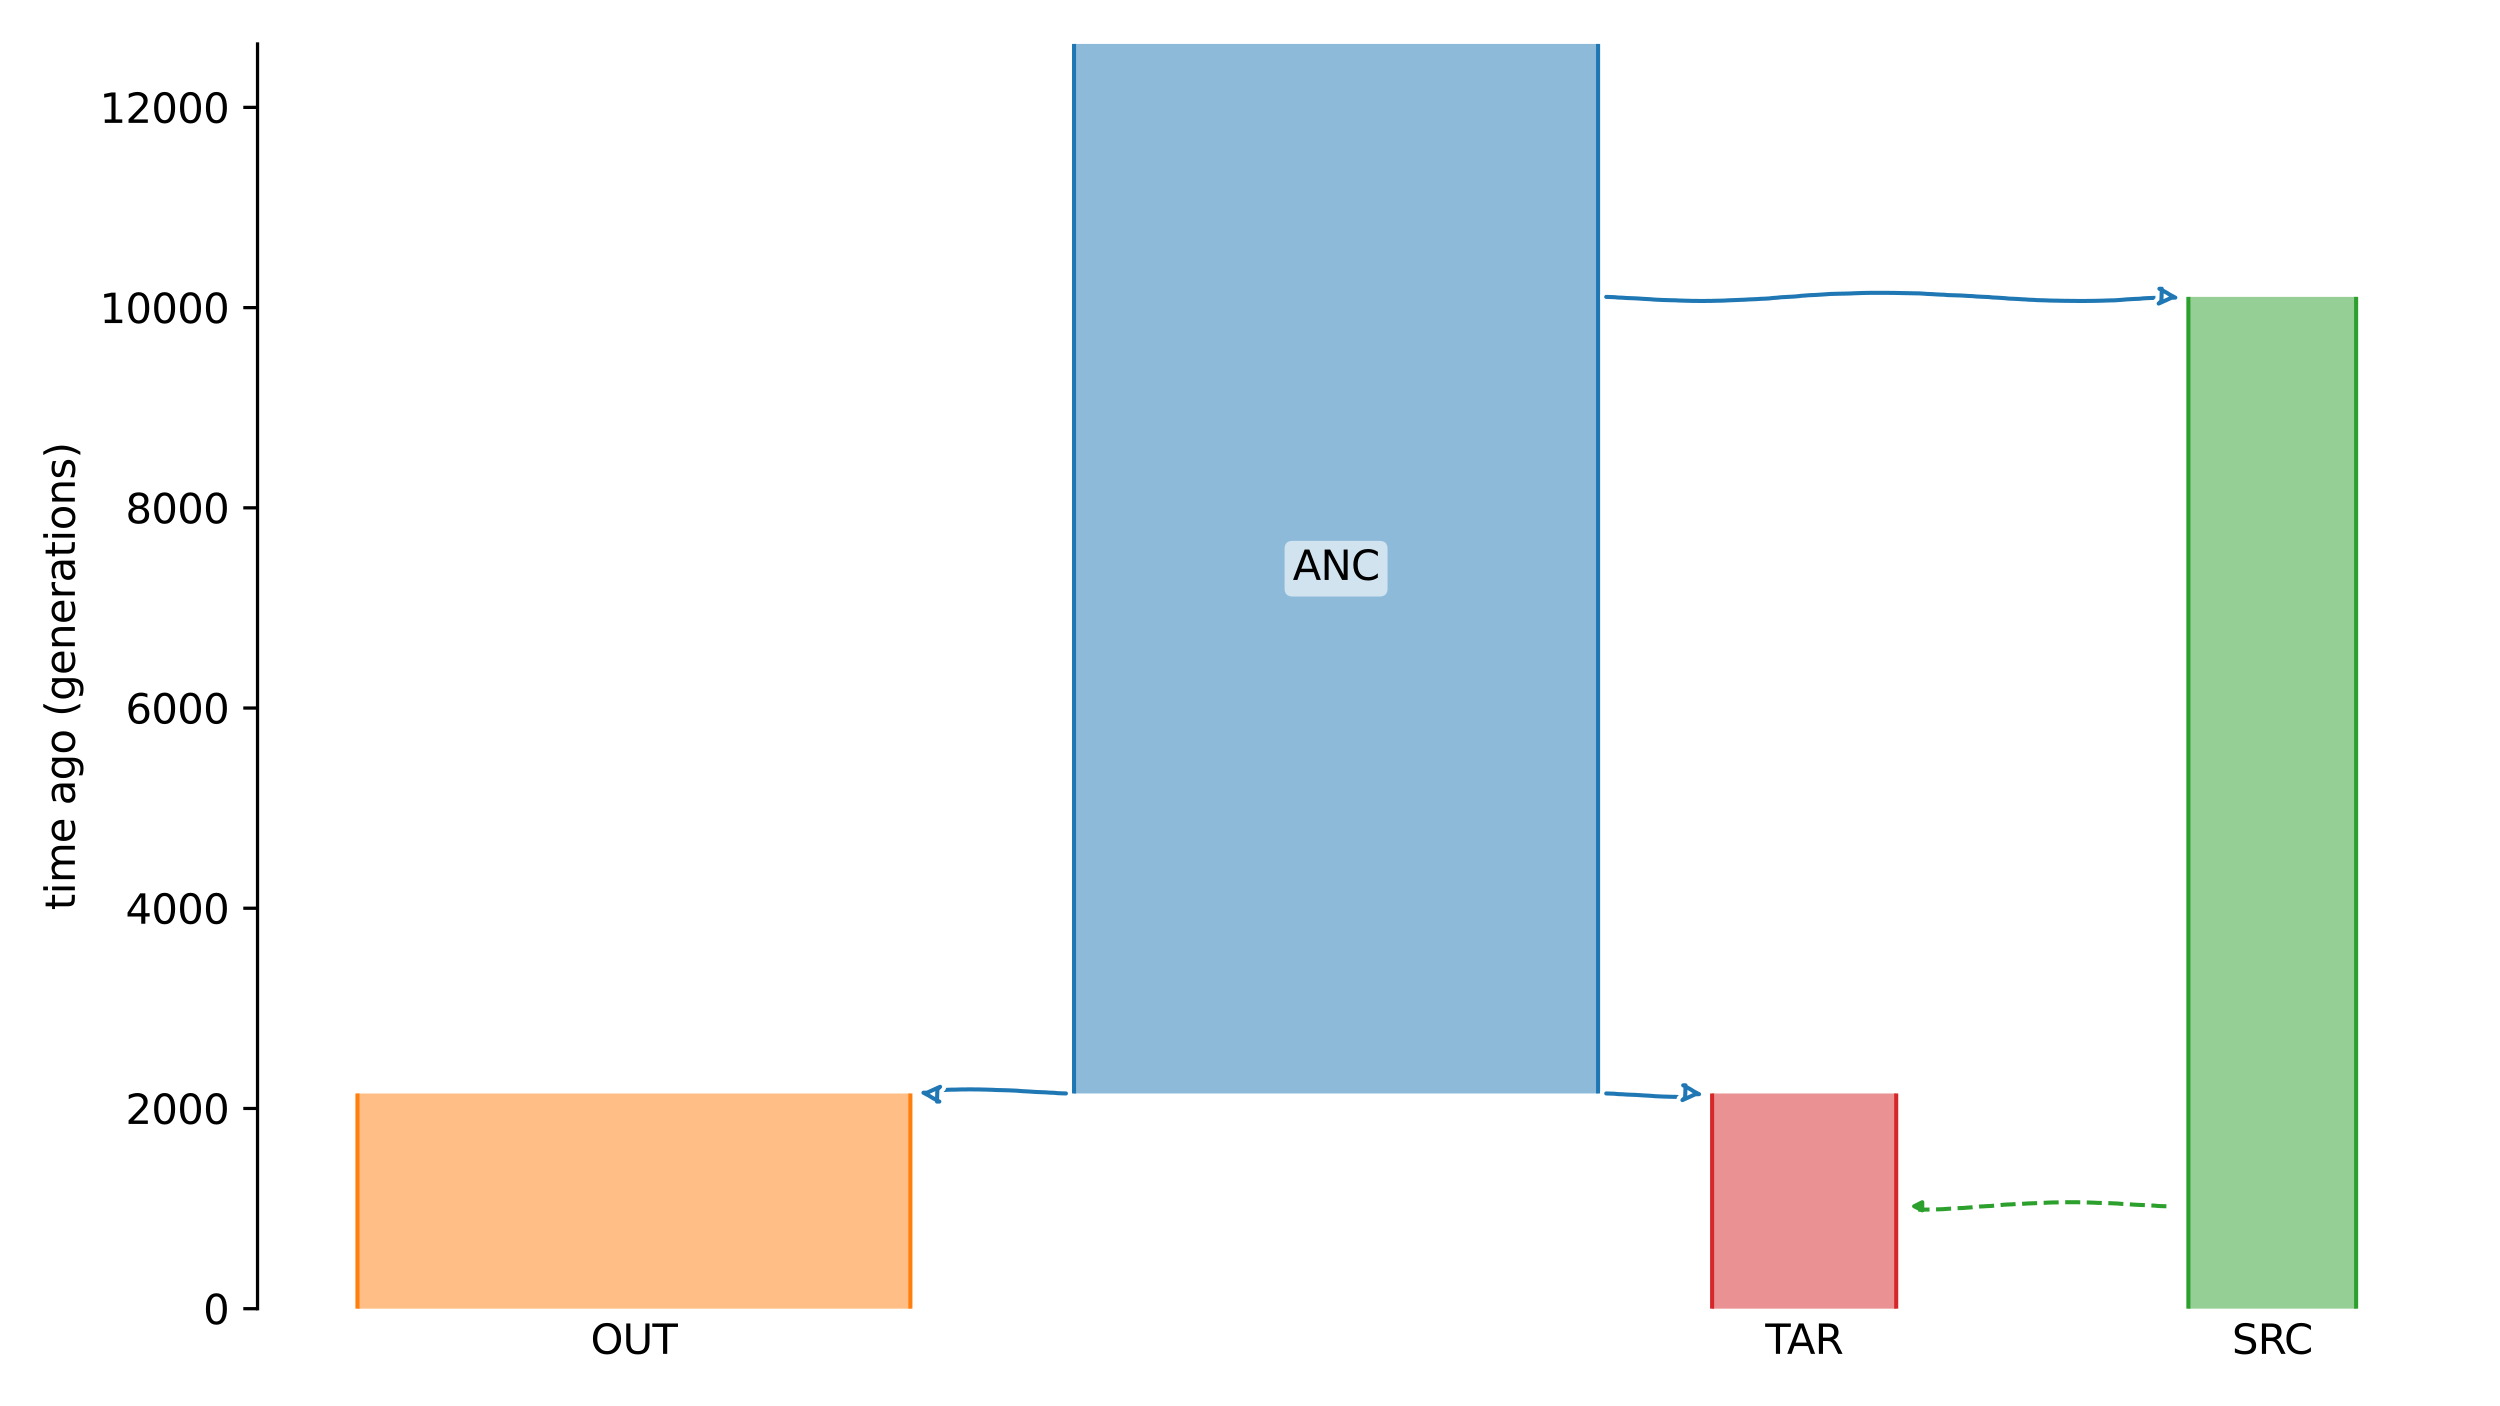 <?xml version="1.0" encoding="utf-8" standalone="no"?>
<!DOCTYPE svg PUBLIC "-//W3C//DTD SVG 1.1//EN"
  "http://www.w3.org/Graphics/SVG/1.1/DTD/svg11.dtd">
<svg xmlns:xlink="http://www.w3.org/1999/xlink" width="614.4pt" height="345.6pt" viewBox="0 0 614.4 345.6" xmlns="http://www.w3.org/2000/svg" version="1.1">
 <defs>
  <style type="text/css">*{stroke-linejoin: round; stroke-linecap: butt}</style>
 </defs>
 <g id="figure_1">
  <g id="patch_1">
   <path d="M 0 345.6 
L 614.4 345.6 
L 614.4 0 
L 0 0 
z
" style="fill: #ffffff"/>
  </g>
  <g id="axes_1">
   <g id="patch_2">
    <path d="M 63.291 321.622 
L 603.6 321.622 
L 603.6 10.8 
L 63.291 10.8 
z
" style="fill: #ffffff"/>
   </g>
   <path d="M 532.414 296.454 
L 531.414 296.422 
L 530.414 296.385 
L 529.414 296.287 
L 528.414 296.255 
L 527.414 296.181 
L 526.414 296.143 
L 525.414 296.107 
L 524.414 296.05 
L 523.414 295.979 
L 522.414 295.927 
L 521.414 295.868 
L 520.414 295.78 
L 519.414 295.734 
L 518.414 295.691 
L 517.414 295.661 
L 516.414 295.635 
L 515.414 295.614 
L 514.414 295.559 
L 513.414 295.531 
L 512.414 295.502 
L 511.414 295.476 
L 510.414 295.465 
L 509.414 295.455 
L 508.414 295.455 
L 507.414 295.465 
L 506.414 295.476 
L 505.414 295.507 
L 504.414 295.518 
L 503.414 295.549 
L 502.414 295.608 
L 501.414 295.646 
L 500.414 295.685 
L 499.414 295.727 
L 498.414 295.76 
L 497.414 295.827 
L 496.414 295.866 
L 495.414 295.909 
L 494.414 295.98 
L 493.414 296.016 
L 492.414 296.074 
L 491.414 296.185 
L 490.414 296.256 
L 489.414 296.369 
L 488.414 296.415 
L 487.414 296.476 
L 486.414 296.525 
L 485.414 296.605 
L 484.414 296.724 
L 483.414 296.794 
L 482.414 296.877 
L 481.414 296.911 
L 480.414 296.962 
L 479.414 297.03 
L 478.414 297.096 
L 477.414 297.173 
L 476.414 297.201 
L 475.414 297.227 
L 474.414 297.25 
L 473.414 297.269 
L 471.416 297.296 
" clip-path="url(#p36f7ac98ad)" style="fill: none; stroke-dasharray: 3.7,1.6; stroke-dashoffset: 0; stroke: #2ca02c"/>
   <g id="patch_3">
    <path d="M 263.956 10.8 
L 263.956 268.726 
M 392.748 10.8 
L 392.748 268.726 
" clip-path="url(#p36f7ac98ad)" style="fill: none; stroke: #ffffff; stroke-width: 3; stroke-linejoin: miter"/>
    <path d="M 263.956 10.8 
L 263.956 268.726 
M 392.748 10.8 
L 392.748 268.726 
" clip-path="url(#p36f7ac98ad)" style="fill: none; stroke: #1f77b4; stroke-linejoin: miter"/>
    <g id="PolyCollection_1">
     <path d="M 392.748 10.8 
L 263.956 10.8 
L 263.956 268.726 
L 392.748 268.726 
L 392.748 268.726 
L 392.748 10.8 
z
" clip-path="url(#p36f7ac98ad)" style="fill: #1f77b4; fill-opacity: 0.5"/>
    </g>
    <g id="patch_4">
     <path d="M 87.85 268.726 
L 87.85 321.622 
M 223.737 268.726 
L 223.737 321.622 
" clip-path="url(#p36f7ac98ad)" style="fill: none; stroke: #ffffff; stroke-width: 3; stroke-linejoin: miter"/>
     <path d="M 87.85 268.726 
L 87.85 321.622 
M 223.737 268.726 
L 223.737 321.622 
" clip-path="url(#p36f7ac98ad)" style="fill: none; stroke: #ff7f0e; stroke-linejoin: miter"/>
     <g id="PolyCollection_2">
      <path d="M 223.737 268.726 
L 87.85 268.726 
L 87.85 321.622 
L 223.737 321.622 
L 223.737 321.622 
L 223.737 268.726 
z
" clip-path="url(#p36f7ac98ad)" style="fill: #ff7f0e; fill-opacity: 0.5"/>
     </g>
     <g id="patch_5">
      <path d="M 537.817 72.964 
L 537.817 321.622 
M 579.04 72.964 
L 579.04 321.622 
" clip-path="url(#p36f7ac98ad)" style="fill: none; stroke: #ffffff; stroke-width: 3; stroke-linejoin: miter"/>
      <path d="M 537.817 72.964 
L 537.817 321.622 
M 579.04 72.964 
L 579.04 321.622 
" clip-path="url(#p36f7ac98ad)" style="fill: none; stroke: #2ca02c; stroke-linejoin: miter"/>
      <g id="PolyCollection_3">
       <path d="M 579.04 72.964 
L 537.817 72.964 
L 537.817 321.622 
L 579.04 321.622 
L 579.04 321.622 
L 579.04 72.964 
z
" clip-path="url(#p36f7ac98ad)" style="fill: #2ca02c; fill-opacity: 0.5"/>
      </g>
      <g id="patch_6">
       <path d="M 420.768 268.726 
L 420.768 321.622 
M 466.013 268.726 
L 466.013 321.622 
" clip-path="url(#p36f7ac98ad)" style="fill: none; stroke: #ffffff; stroke-width: 3; stroke-linejoin: miter"/>
       <path d="M 420.768 268.726 
L 420.768 321.622 
M 466.013 268.726 
L 466.013 321.622 
" clip-path="url(#p36f7ac98ad)" style="fill: none; stroke: #d62728; stroke-linejoin: miter"/>
       <g id="PolyCollection_4">
        <path d="M 466.013 268.726 
L 420.768 268.726 
L 420.768 321.622 
L 466.013 321.622 
L 466.013 321.622 
L 466.013 268.726 
z
" clip-path="url(#p36f7ac98ad)" style="fill: #d62728; fill-opacity: 0.5"/>
       </g>
       <g id="matplotlib.axis_1">
        <g id="xtick_1">
         <g id="line2d_1"/>
         <g id="text_1">
          <!-- OUT -->
          <g transform="translate(145.145 332.72) scale(0.1 -0.1)">
           <defs>
            <path id="DejaVuSans-4f" d="M 2522 4238 
Q 1834 4238 1429 3725 
Q 1025 3213 1025 2328 
Q 1025 1447 1429 934 
Q 1834 422 2522 422 
Q 3209 422 3611 934 
Q 4013 1447 4013 2328 
Q 4013 3213 3611 3725 
Q 3209 4238 2522 4238 
z
M 2522 4750 
Q 3503 4750 4090 4092 
Q 4678 3434 4678 2328 
Q 4678 1225 4090 567 
Q 3503 -91 2522 -91 
Q 1538 -91 948 565 
Q 359 1222 359 2328 
Q 359 3434 948 4092 
Q 1538 4750 2522 4750 
z
" transform="scale(0.016)"/>
            <path id="DejaVuSans-55" d="M 556 4666 
L 1191 4666 
L 1191 1831 
Q 1191 1081 1462 751 
Q 1734 422 2344 422 
Q 2950 422 3222 751 
Q 3494 1081 3494 1831 
L 3494 4666 
L 4128 4666 
L 4128 1753 
Q 4128 841 3676 375 
Q 3225 -91 2344 -91 
Q 1459 -91 1007 375 
Q 556 841 556 1753 
L 556 4666 
z
" transform="scale(0.016)"/>
            <path id="DejaVuSans-54" d="M -19 4666 
L 3928 4666 
L 3928 4134 
L 2272 4134 
L 2272 0 
L 1638 0 
L 1638 4134 
L -19 4134 
L -19 4666 
z
" transform="scale(0.016)"/>
           </defs>
           <use xlink:href="#DejaVuSans-4f"/>
           <use xlink:href="#DejaVuSans-55" x="78.711"/>
           <use xlink:href="#DejaVuSans-54" x="151.904"/>
          </g>
         </g>
        </g>
        <g id="xtick_2">
         <g id="line2d_2"/>
         <g id="text_2">
          <!-- SRC -->
          <g transform="translate(548.539 332.72) scale(0.1 -0.1)">
           <defs>
            <path id="DejaVuSans-53" d="M 3425 4513 
L 3425 3897 
Q 3066 4069 2747 4153 
Q 2428 4238 2131 4238 
Q 1616 4238 1336 4038 
Q 1056 3838 1056 3469 
Q 1056 3159 1242 3001 
Q 1428 2844 1947 2747 
L 2328 2669 
Q 3034 2534 3370 2195 
Q 3706 1856 3706 1288 
Q 3706 609 3251 259 
Q 2797 -91 1919 -91 
Q 1588 -91 1214 -16 
Q 841 59 441 206 
L 441 856 
Q 825 641 1194 531 
Q 1563 422 1919 422 
Q 2459 422 2753 634 
Q 3047 847 3047 1241 
Q 3047 1584 2836 1778 
Q 2625 1972 2144 2069 
L 1759 2144 
Q 1053 2284 737 2584 
Q 422 2884 422 3419 
Q 422 4038 858 4394 
Q 1294 4750 2059 4750 
Q 2388 4750 2728 4690 
Q 3069 4631 3425 4513 
z
" transform="scale(0.016)"/>
            <path id="DejaVuSans-52" d="M 2841 2188 
Q 3044 2119 3236 1894 
Q 3428 1669 3622 1275 
L 4263 0 
L 3584 0 
L 2988 1197 
Q 2756 1666 2539 1819 
Q 2322 1972 1947 1972 
L 1259 1972 
L 1259 0 
L 628 0 
L 628 4666 
L 2053 4666 
Q 2853 4666 3247 4331 
Q 3641 3997 3641 3322 
Q 3641 2881 3436 2590 
Q 3231 2300 2841 2188 
z
M 1259 4147 
L 1259 2491 
L 2053 2491 
Q 2509 2491 2742 2702 
Q 2975 2913 2975 3322 
Q 2975 3731 2742 3939 
Q 2509 4147 2053 4147 
L 1259 4147 
z
" transform="scale(0.016)"/>
            <path id="DejaVuSans-43" d="M 4122 4306 
L 4122 3641 
Q 3803 3938 3442 4084 
Q 3081 4231 2675 4231 
Q 1875 4231 1450 3742 
Q 1025 3253 1025 2328 
Q 1025 1406 1450 917 
Q 1875 428 2675 428 
Q 3081 428 3442 575 
Q 3803 722 4122 1019 
L 4122 359 
Q 3791 134 3420 21 
Q 3050 -91 2638 -91 
Q 1578 -91 968 557 
Q 359 1206 359 2328 
Q 359 3453 968 4101 
Q 1578 4750 2638 4750 
Q 3056 4750 3426 4639 
Q 3797 4528 4122 4306 
z
" transform="scale(0.016)"/>
           </defs>
           <use xlink:href="#DejaVuSans-53"/>
           <use xlink:href="#DejaVuSans-52" x="63.477"/>
           <use xlink:href="#DejaVuSans-43" x="127.959"/>
          </g>
         </g>
        </g>
        <g id="xtick_3">
         <g id="line2d_3"/>
         <g id="text_3">
          <!-- TAR -->
          <g transform="translate(433.829 332.72) scale(0.1 -0.1)">
           <defs>
            <path id="DejaVuSans-41" d="M 2188 4044 
L 1331 1722 
L 3047 1722 
L 2188 4044 
z
M 1831 4666 
L 2547 4666 
L 4325 0 
L 3669 0 
L 3244 1197 
L 1141 1197 
L 716 0 
L 50 0 
L 1831 4666 
z
" transform="scale(0.016)"/>
           </defs>
           <use xlink:href="#DejaVuSans-54"/>
           <use xlink:href="#DejaVuSans-41" x="53.334"/>
           <use xlink:href="#DejaVuSans-52" x="121.742"/>
          </g>
         </g>
        </g>
       </g>
       <g id="matplotlib.axis_2">
        <g id="ytick_1">
         <g id="line2d_4">
          <defs>
           <path id="m0712c0f17f" d="M 0 0 
L -3.5 0 
" style="stroke: #000000; stroke-width: 0.8"/>
          </defs>
          <g>
           <use xlink:href="#m0712c0f17f" x="63.291" y="321.622" style="stroke: #000000; stroke-width: 0.8"/>
          </g>
         </g>
         <g id="text_4">
          <!-- 0 -->
          <g transform="translate(49.928 325.421) scale(0.1 -0.1)">
           <defs>
            <path id="DejaVuSans-30" d="M 2034 4250 
Q 1547 4250 1301 3770 
Q 1056 3291 1056 2328 
Q 1056 1369 1301 889 
Q 1547 409 2034 409 
Q 2525 409 2770 889 
Q 3016 1369 3016 2328 
Q 3016 3291 2770 3770 
Q 2525 4250 2034 4250 
z
M 2034 4750 
Q 2819 4750 3233 4129 
Q 3647 3509 3647 2328 
Q 3647 1150 3233 529 
Q 2819 -91 2034 -91 
Q 1250 -91 836 529 
Q 422 1150 422 2328 
Q 422 3509 836 4129 
Q 1250 4750 2034 4750 
z
" transform="scale(0.016)"/>
           </defs>
           <use xlink:href="#DejaVuSans-30"/>
          </g>
         </g>
        </g>
        <g id="ytick_2">
         <g id="line2d_5">
          <g>
           <use xlink:href="#m0712c0f17f" x="63.291" y="272.417" style="stroke: #000000; stroke-width: 0.8"/>
          </g>
         </g>
         <g id="text_5">
          <!-- 2000 -->
          <g transform="translate(30.841 276.216) scale(0.1 -0.1)">
           <defs>
            <path id="DejaVuSans-32" d="M 1228 531 
L 3431 531 
L 3431 0 
L 469 0 
L 469 531 
Q 828 903 1448 1529 
Q 2069 2156 2228 2338 
Q 2531 2678 2651 2914 
Q 2772 3150 2772 3378 
Q 2772 3750 2511 3984 
Q 2250 4219 1831 4219 
Q 1534 4219 1204 4116 
Q 875 4013 500 3803 
L 500 4441 
Q 881 4594 1212 4672 
Q 1544 4750 1819 4750 
Q 2544 4750 2975 4387 
Q 3406 4025 3406 3419 
Q 3406 3131 3298 2873 
Q 3191 2616 2906 2266 
Q 2828 2175 2409 1742 
Q 1991 1309 1228 531 
z
" transform="scale(0.016)"/>
           </defs>
           <use xlink:href="#DejaVuSans-32"/>
           <use xlink:href="#DejaVuSans-30" x="63.623"/>
           <use xlink:href="#DejaVuSans-30" x="127.246"/>
           <use xlink:href="#DejaVuSans-30" x="190.869"/>
          </g>
         </g>
        </g>
        <g id="ytick_3">
         <g id="line2d_6">
          <g>
           <use xlink:href="#m0712c0f17f" x="63.291" y="223.212" style="stroke: #000000; stroke-width: 0.8"/>
          </g>
         </g>
         <g id="text_6">
          <!-- 4000 -->
          <g transform="translate(30.841 227.011) scale(0.1 -0.1)">
           <defs>
            <path id="DejaVuSans-34" d="M 2419 4116 
L 825 1625 
L 2419 1625 
L 2419 4116 
z
M 2253 4666 
L 3047 4666 
L 3047 1625 
L 3713 1625 
L 3713 1100 
L 3047 1100 
L 3047 0 
L 2419 0 
L 2419 1100 
L 313 1100 
L 313 1709 
L 2253 4666 
z
" transform="scale(0.016)"/>
           </defs>
           <use xlink:href="#DejaVuSans-34"/>
           <use xlink:href="#DejaVuSans-30" x="63.623"/>
           <use xlink:href="#DejaVuSans-30" x="127.246"/>
           <use xlink:href="#DejaVuSans-30" x="190.869"/>
          </g>
         </g>
        </g>
        <g id="ytick_4">
         <g id="line2d_7">
          <g>
           <use xlink:href="#m0712c0f17f" x="63.291" y="174.007" style="stroke: #000000; stroke-width: 0.8"/>
          </g>
         </g>
         <g id="text_7">
          <!-- 6000 -->
          <g transform="translate(30.841 177.806) scale(0.1 -0.1)">
           <defs>
            <path id="DejaVuSans-36" d="M 2113 2584 
Q 1688 2584 1439 2293 
Q 1191 2003 1191 1497 
Q 1191 994 1439 701 
Q 1688 409 2113 409 
Q 2538 409 2786 701 
Q 3034 994 3034 1497 
Q 3034 2003 2786 2293 
Q 2538 2584 2113 2584 
z
M 3366 4563 
L 3366 3988 
Q 3128 4100 2886 4159 
Q 2644 4219 2406 4219 
Q 1781 4219 1451 3797 
Q 1122 3375 1075 2522 
Q 1259 2794 1537 2939 
Q 1816 3084 2150 3084 
Q 2853 3084 3261 2657 
Q 3669 2231 3669 1497 
Q 3669 778 3244 343 
Q 2819 -91 2113 -91 
Q 1303 -91 875 529 
Q 447 1150 447 2328 
Q 447 3434 972 4092 
Q 1497 4750 2381 4750 
Q 2619 4750 2861 4703 
Q 3103 4656 3366 4563 
z
" transform="scale(0.016)"/>
           </defs>
           <use xlink:href="#DejaVuSans-36"/>
           <use xlink:href="#DejaVuSans-30" x="63.623"/>
           <use xlink:href="#DejaVuSans-30" x="127.246"/>
           <use xlink:href="#DejaVuSans-30" x="190.869"/>
          </g>
         </g>
        </g>
        <g id="ytick_5">
         <g id="line2d_8">
          <g>
           <use xlink:href="#m0712c0f17f" x="63.291" y="124.802" style="stroke: #000000; stroke-width: 0.8"/>
          </g>
         </g>
         <g id="text_8">
          <!-- 8000 -->
          <g transform="translate(30.841 128.601) scale(0.1 -0.1)">
           <defs>
            <path id="DejaVuSans-38" d="M 2034 2216 
Q 1584 2216 1326 1975 
Q 1069 1734 1069 1313 
Q 1069 891 1326 650 
Q 1584 409 2034 409 
Q 2484 409 2743 651 
Q 3003 894 3003 1313 
Q 3003 1734 2745 1975 
Q 2488 2216 2034 2216 
z
M 1403 2484 
Q 997 2584 770 2862 
Q 544 3141 544 3541 
Q 544 4100 942 4425 
Q 1341 4750 2034 4750 
Q 2731 4750 3128 4425 
Q 3525 4100 3525 3541 
Q 3525 3141 3298 2862 
Q 3072 2584 2669 2484 
Q 3125 2378 3379 2068 
Q 3634 1759 3634 1313 
Q 3634 634 3220 271 
Q 2806 -91 2034 -91 
Q 1263 -91 848 271 
Q 434 634 434 1313 
Q 434 1759 690 2068 
Q 947 2378 1403 2484 
z
M 1172 3481 
Q 1172 3119 1398 2916 
Q 1625 2713 2034 2713 
Q 2441 2713 2670 2916 
Q 2900 3119 2900 3481 
Q 2900 3844 2670 4047 
Q 2441 4250 2034 4250 
Q 1625 4250 1398 4047 
Q 1172 3844 1172 3481 
z
" transform="scale(0.016)"/>
           </defs>
           <use xlink:href="#DejaVuSans-38"/>
           <use xlink:href="#DejaVuSans-30" x="63.623"/>
           <use xlink:href="#DejaVuSans-30" x="127.246"/>
           <use xlink:href="#DejaVuSans-30" x="190.869"/>
          </g>
         </g>
        </g>
        <g id="ytick_6">
         <g id="line2d_9">
          <g>
           <use xlink:href="#m0712c0f17f" x="63.291" y="75.597" style="stroke: #000000; stroke-width: 0.8"/>
          </g>
         </g>
         <g id="text_9">
          <!-- 10000 -->
          <g transform="translate(24.478 79.396) scale(0.1 -0.1)">
           <defs>
            <path id="DejaVuSans-31" d="M 794 531 
L 1825 531 
L 1825 4091 
L 703 3866 
L 703 4441 
L 1819 4666 
L 2450 4666 
L 2450 531 
L 3481 531 
L 3481 0 
L 794 0 
L 794 531 
z
" transform="scale(0.016)"/>
           </defs>
           <use xlink:href="#DejaVuSans-31"/>
           <use xlink:href="#DejaVuSans-30" x="63.623"/>
           <use xlink:href="#DejaVuSans-30" x="127.246"/>
           <use xlink:href="#DejaVuSans-30" x="190.869"/>
           <use xlink:href="#DejaVuSans-30" x="254.492"/>
          </g>
         </g>
        </g>
        <g id="ytick_7">
         <g id="line2d_10">
          <g>
           <use xlink:href="#m0712c0f17f" x="63.291" y="26.392" style="stroke: #000000; stroke-width: 0.8"/>
          </g>
         </g>
         <g id="text_10">
          <!-- 12000 -->
          <g transform="translate(24.478 30.191) scale(0.1 -0.1)">
           <use xlink:href="#DejaVuSans-31"/>
           <use xlink:href="#DejaVuSans-32" x="63.623"/>
           <use xlink:href="#DejaVuSans-30" x="127.246"/>
           <use xlink:href="#DejaVuSans-30" x="190.869"/>
           <use xlink:href="#DejaVuSans-30" x="254.492"/>
          </g>
         </g>
        </g>
        <g id="text_11">
         <!-- time ago (generations) -->
         <g transform="translate(18.398 223.682) rotate(-90) scale(0.1 -0.1)">
          <defs>
           <path id="DejaVuSans-74" d="M 1172 4494 
L 1172 3500 
L 2356 3500 
L 2356 3053 
L 1172 3053 
L 1172 1153 
Q 1172 725 1289 603 
Q 1406 481 1766 481 
L 2356 481 
L 2356 0 
L 1766 0 
Q 1100 0 847 248 
Q 594 497 594 1153 
L 594 3053 
L 172 3053 
L 172 3500 
L 594 3500 
L 594 4494 
L 1172 4494 
z
" transform="scale(0.016)"/>
           <path id="DejaVuSans-69" d="M 603 3500 
L 1178 3500 
L 1178 0 
L 603 0 
L 603 3500 
z
M 603 4863 
L 1178 4863 
L 1178 4134 
L 603 4134 
L 603 4863 
z
" transform="scale(0.016)"/>
           <path id="DejaVuSans-6d" d="M 3328 2828 
Q 3544 3216 3844 3400 
Q 4144 3584 4550 3584 
Q 5097 3584 5394 3201 
Q 5691 2819 5691 2113 
L 5691 0 
L 5113 0 
L 5113 2094 
Q 5113 2597 4934 2840 
Q 4756 3084 4391 3084 
Q 3944 3084 3684 2787 
Q 3425 2491 3425 1978 
L 3425 0 
L 2847 0 
L 2847 2094 
Q 2847 2600 2669 2842 
Q 2491 3084 2119 3084 
Q 1678 3084 1418 2786 
Q 1159 2488 1159 1978 
L 1159 0 
L 581 0 
L 581 3500 
L 1159 3500 
L 1159 2956 
Q 1356 3278 1631 3431 
Q 1906 3584 2284 3584 
Q 2666 3584 2933 3390 
Q 3200 3197 3328 2828 
z
" transform="scale(0.016)"/>
           <path id="DejaVuSans-65" d="M 3597 1894 
L 3597 1613 
L 953 1613 
Q 991 1019 1311 708 
Q 1631 397 2203 397 
Q 2534 397 2845 478 
Q 3156 559 3463 722 
L 3463 178 
Q 3153 47 2828 -22 
Q 2503 -91 2169 -91 
Q 1331 -91 842 396 
Q 353 884 353 1716 
Q 353 2575 817 3079 
Q 1281 3584 2069 3584 
Q 2775 3584 3186 3129 
Q 3597 2675 3597 1894 
z
M 3022 2063 
Q 3016 2534 2758 2815 
Q 2500 3097 2075 3097 
Q 1594 3097 1305 2825 
Q 1016 2553 972 2059 
L 3022 2063 
z
" transform="scale(0.016)"/>
           <path id="DejaVuSans-20" transform="scale(0.016)"/>
           <path id="DejaVuSans-61" d="M 2194 1759 
Q 1497 1759 1228 1600 
Q 959 1441 959 1056 
Q 959 750 1161 570 
Q 1363 391 1709 391 
Q 2188 391 2477 730 
Q 2766 1069 2766 1631 
L 2766 1759 
L 2194 1759 
z
M 3341 1997 
L 3341 0 
L 2766 0 
L 2766 531 
Q 2569 213 2275 61 
Q 1981 -91 1556 -91 
Q 1019 -91 701 211 
Q 384 513 384 1019 
Q 384 1609 779 1909 
Q 1175 2209 1959 2209 
L 2766 2209 
L 2766 2266 
Q 2766 2663 2505 2880 
Q 2244 3097 1772 3097 
Q 1472 3097 1187 3025 
Q 903 2953 641 2809 
L 641 3341 
Q 956 3463 1253 3523 
Q 1550 3584 1831 3584 
Q 2591 3584 2966 3190 
Q 3341 2797 3341 1997 
z
" transform="scale(0.016)"/>
           <path id="DejaVuSans-67" d="M 2906 1791 
Q 2906 2416 2648 2759 
Q 2391 3103 1925 3103 
Q 1463 3103 1205 2759 
Q 947 2416 947 1791 
Q 947 1169 1205 825 
Q 1463 481 1925 481 
Q 2391 481 2648 825 
Q 2906 1169 2906 1791 
z
M 3481 434 
Q 3481 -459 3084 -895 
Q 2688 -1331 1869 -1331 
Q 1566 -1331 1297 -1286 
Q 1028 -1241 775 -1147 
L 775 -588 
Q 1028 -725 1275 -790 
Q 1522 -856 1778 -856 
Q 2344 -856 2625 -561 
Q 2906 -266 2906 331 
L 2906 616 
Q 2728 306 2450 153 
Q 2172 0 1784 0 
Q 1141 0 747 490 
Q 353 981 353 1791 
Q 353 2603 747 3093 
Q 1141 3584 1784 3584 
Q 2172 3584 2450 3431 
Q 2728 3278 2906 2969 
L 2906 3500 
L 3481 3500 
L 3481 434 
z
" transform="scale(0.016)"/>
           <path id="DejaVuSans-6f" d="M 1959 3097 
Q 1497 3097 1228 2736 
Q 959 2375 959 1747 
Q 959 1119 1226 758 
Q 1494 397 1959 397 
Q 2419 397 2687 759 
Q 2956 1122 2956 1747 
Q 2956 2369 2687 2733 
Q 2419 3097 1959 3097 
z
M 1959 3584 
Q 2709 3584 3137 3096 
Q 3566 2609 3566 1747 
Q 3566 888 3137 398 
Q 2709 -91 1959 -91 
Q 1206 -91 779 398 
Q 353 888 353 1747 
Q 353 2609 779 3096 
Q 1206 3584 1959 3584 
z
" transform="scale(0.016)"/>
           <path id="DejaVuSans-28" d="M 1984 4856 
Q 1566 4138 1362 3434 
Q 1159 2731 1159 2009 
Q 1159 1288 1364 580 
Q 1569 -128 1984 -844 
L 1484 -844 
Q 1016 -109 783 600 
Q 550 1309 550 2009 
Q 550 2706 781 3412 
Q 1013 4119 1484 4856 
L 1984 4856 
z
" transform="scale(0.016)"/>
           <path id="DejaVuSans-6e" d="M 3513 2113 
L 3513 0 
L 2938 0 
L 2938 2094 
Q 2938 2591 2744 2837 
Q 2550 3084 2163 3084 
Q 1697 3084 1428 2787 
Q 1159 2491 1159 1978 
L 1159 0 
L 581 0 
L 581 3500 
L 1159 3500 
L 1159 2956 
Q 1366 3272 1645 3428 
Q 1925 3584 2291 3584 
Q 2894 3584 3203 3211 
Q 3513 2838 3513 2113 
z
" transform="scale(0.016)"/>
           <path id="DejaVuSans-72" d="M 2631 2963 
Q 2534 3019 2420 3045 
Q 2306 3072 2169 3072 
Q 1681 3072 1420 2755 
Q 1159 2438 1159 1844 
L 1159 0 
L 581 0 
L 581 3500 
L 1159 3500 
L 1159 2956 
Q 1341 3275 1631 3429 
Q 1922 3584 2338 3584 
Q 2397 3584 2469 3576 
Q 2541 3569 2628 3553 
L 2631 2963 
z
" transform="scale(0.016)"/>
           <path id="DejaVuSans-73" d="M 2834 3397 
L 2834 2853 
Q 2591 2978 2328 3040 
Q 2066 3103 1784 3103 
Q 1356 3103 1142 2972 
Q 928 2841 928 2578 
Q 928 2378 1081 2264 
Q 1234 2150 1697 2047 
L 1894 2003 
Q 2506 1872 2764 1633 
Q 3022 1394 3022 966 
Q 3022 478 2636 193 
Q 2250 -91 1575 -91 
Q 1294 -91 989 -36 
Q 684 19 347 128 
L 347 722 
Q 666 556 975 473 
Q 1284 391 1588 391 
Q 1994 391 2212 530 
Q 2431 669 2431 922 
Q 2431 1156 2273 1281 
Q 2116 1406 1581 1522 
L 1381 1569 
Q 847 1681 609 1914 
Q 372 2147 372 2553 
Q 372 3047 722 3315 
Q 1072 3584 1716 3584 
Q 2034 3584 2315 3537 
Q 2597 3491 2834 3397 
z
" transform="scale(0.016)"/>
           <path id="DejaVuSans-29" d="M 513 4856 
L 1013 4856 
Q 1481 4119 1714 3412 
Q 1947 2706 1947 2009 
Q 1947 1309 1714 600 
Q 1481 -109 1013 -844 
L 513 -844 
Q 928 -128 1133 580 
Q 1338 1288 1338 2009 
Q 1338 2731 1133 3434 
Q 928 4138 513 4856 
z
" transform="scale(0.016)"/>
          </defs>
          <use xlink:href="#DejaVuSans-74"/>
          <use xlink:href="#DejaVuSans-69" x="39.209"/>
          <use xlink:href="#DejaVuSans-6d" x="66.992"/>
          <use xlink:href="#DejaVuSans-65" x="164.404"/>
          <use xlink:href="#DejaVuSans-20" x="225.928"/>
          <use xlink:href="#DejaVuSans-61" x="257.715"/>
          <use xlink:href="#DejaVuSans-67" x="318.994"/>
          <use xlink:href="#DejaVuSans-6f" x="382.471"/>
          <use xlink:href="#DejaVuSans-20" x="443.652"/>
          <use xlink:href="#DejaVuSans-28" x="475.439"/>
          <use xlink:href="#DejaVuSans-67" x="514.453"/>
          <use xlink:href="#DejaVuSans-65" x="577.93"/>
          <use xlink:href="#DejaVuSans-6e" x="639.453"/>
          <use xlink:href="#DejaVuSans-65" x="702.832"/>
          <use xlink:href="#DejaVuSans-72" x="764.355"/>
          <use xlink:href="#DejaVuSans-61" x="805.469"/>
          <use xlink:href="#DejaVuSans-74" x="866.748"/>
          <use xlink:href="#DejaVuSans-69" x="905.957"/>
          <use xlink:href="#DejaVuSans-6f" x="933.74"/>
          <use xlink:href="#DejaVuSans-6e" x="994.922"/>
          <use xlink:href="#DejaVuSans-73" x="1058.301"/>
          <use xlink:href="#DejaVuSans-29" x="1110.4"/>
         </g>
        </g>
       </g>
       <g id="patch_7">
        <path d="M 261.958 268.726 
L 260.958 268.695 
L 259.958 268.658 
L 258.958 268.56 
L 257.958 268.528 
L 256.958 268.454 
L 255.958 268.416 
L 254.958 268.38 
L 253.958 268.323 
L 252.958 268.252 
L 251.958 268.2 
L 250.958 268.141 
L 249.958 268.053 
L 248.958 268.007 
L 247.958 267.964 
L 246.958 267.934 
L 245.958 267.908 
L 244.958 267.887 
L 243.958 267.832 
L 242.958 267.804 
L 241.958 267.775 
L 240.958 267.749 
L 239.958 267.738 
L 238.958 267.728 
L 237.958 267.728 
L 236.958 267.738 
L 235.958 267.749 
L 234.958 267.78 
L 233.958 267.791 
L 232.958 267.822 
L 231.958 267.881 
L 230.958 267.919 
L 229.958 267.958 
L 228.958 268 
L 227.958 268.033 
L 226.857 268.1 
" clip-path="url(#p36f7ac98ad)" style="fill: none; stroke: #ffffff; stroke-width: 3; stroke-linecap: round"/>
        <path d="M 261.958 268.726 
L 260.958 268.695 
L 259.958 268.658 
L 258.958 268.56 
L 257.958 268.528 
L 256.958 268.454 
L 255.958 268.416 
L 254.958 268.38 
L 253.958 268.323 
L 252.958 268.252 
L 251.958 268.2 
L 250.958 268.141 
L 249.958 268.053 
L 248.958 268.007 
L 247.958 267.964 
L 246.958 267.934 
L 245.958 267.908 
L 244.958 267.887 
L 243.958 267.832 
L 242.958 267.804 
L 241.958 267.775 
L 240.958 267.749 
L 239.958 267.738 
L 238.958 267.728 
L 237.958 267.728 
L 236.958 267.738 
L 235.958 267.749 
L 234.958 267.78 
L 233.958 267.791 
L 232.958 267.822 
L 231.958 267.881 
L 230.958 267.919 
L 229.958 267.958 
L 228.958 268 
L 227.958 268.033 
L 226.857 268.1 
" clip-path="url(#p36f7ac98ad)" style="fill: none; stroke: #1f77b4; stroke-linecap: round"/>
        <path d="M 230.857 270.726 
L 229.977 270.251 
L 229.099 269.771 
L 228.248 269.236 
L 226.946 268.549 
L 227.873 268.523 
L 228.785 268.11 
L 229.695 267.695 
L 231.038 267.088 
L 230.383 267.726 
L 230.331 268.726 
L 230.272 270.726 
z
" clip-path="url(#p36f7ac98ad)" style="fill: #ffffff; stroke: #ffffff; stroke-width: 3; stroke-linecap: round"/>
        <path d="M 230.857 270.726 
L 229.977 270.251 
L 229.099 269.771 
L 228.248 269.236 
L 226.946 268.549 
L 227.873 268.523 
L 228.785 268.11 
L 229.695 267.695 
L 231.038 267.088 
L 230.383 267.726 
L 230.331 268.726 
L 230.272 270.726 
z
" clip-path="url(#p36f7ac98ad)" style="fill: #ffffff; stroke: #1f77b4; stroke-linecap: round"/>
        <g id="patch_8">
         <path d="M 394.744 72.964 
L 395.744 72.996 
L 396.744 73.033 
L 397.744 73.13 
L 398.744 73.163 
L 399.744 73.237 
L 400.744 73.275 
L 401.744 73.311 
L 402.744 73.368 
L 403.744 73.439 
L 404.744 73.491 
L 405.744 73.55 
L 406.744 73.638 
L 407.744 73.684 
L 408.744 73.727 
L 409.744 73.757 
L 410.744 73.783 
L 411.744 73.804 
L 412.744 73.859 
L 413.744 73.887 
L 414.744 73.916 
L 415.744 73.942 
L 416.744 73.953 
L 417.744 73.963 
L 418.744 73.963 
L 419.744 73.953 
L 420.744 73.942 
L 421.744 73.911 
L 422.744 73.899 
L 423.744 73.869 
L 424.744 73.81 
L 425.744 73.772 
L 426.744 73.733 
L 427.744 73.691 
L 428.744 73.658 
L 429.744 73.591 
L 430.744 73.551 
L 431.744 73.509 
L 432.744 73.438 
L 433.744 73.402 
L 434.744 73.343 
L 435.744 73.232 
L 436.744 73.162 
L 437.744 73.049 
L 438.744 73.003 
L 439.744 72.942 
L 440.744 72.893 
L 441.744 72.813 
L 442.744 72.694 
L 443.744 72.624 
L 444.744 72.541 
L 445.744 72.507 
L 446.744 72.456 
L 447.744 72.388 
L 448.744 72.322 
L 449.744 72.245 
L 450.744 72.217 
L 451.744 72.191 
L 452.744 72.168 
L 453.744 72.149 
L 454.744 72.122 
L 455.744 72.072 
L 456.744 72.037 
L 457.744 72.002 
L 458.744 71.986 
L 459.744 71.97 
L 460.744 71.967 
L 461.744 71.965 
L 462.744 71.965 
L 463.744 71.967 
L 464.744 71.98 
L 465.744 71.989 
L 466.744 72.01 
L 467.744 72.033 
L 468.744 72.05 
L 469.744 72.069 
L 470.744 72.089 
L 471.744 72.106 
L 472.744 72.169 
L 473.744 72.244 
L 474.744 72.277 
L 475.744 72.344 
L 476.744 72.398 
L 477.744 72.432 
L 478.744 72.522 
L 479.744 72.551 
L 480.744 72.582 
L 481.744 72.613 
L 482.744 72.668 
L 483.744 72.733 
L 484.744 72.771 
L 485.744 72.867 
L 486.744 72.916 
L 487.744 72.96 
L 488.744 73 
L 489.744 73.108 
L 490.744 73.15 
L 491.744 73.212 
L 492.744 73.282 
L 493.744 73.387 
L 494.744 73.424 
L 495.744 73.47 
L 496.744 73.538 
L 497.744 73.587 
L 498.744 73.664 
L 499.744 73.695 
L 500.744 73.764 
L 501.744 73.788 
L 502.744 73.817 
L 503.744 73.859 
L 504.744 73.88 
L 505.744 73.894 
L 506.744 73.921 
L 507.744 73.93 
L 508.744 73.943 
L 509.744 73.954 
L 510.744 73.96 
L 511.744 73.964 
L 512.744 73.959 
L 513.744 73.945 
L 514.744 73.938 
L 515.744 73.913 
L 516.744 73.89 
L 517.744 73.853 
L 518.744 73.827 
L 519.744 73.805 
L 520.744 73.736 
L 521.744 73.662 
L 522.744 73.568 
L 523.744 73.517 
L 524.744 73.463 
L 525.744 73.428 
L 526.744 73.322 
L 527.744 73.269 
L 528.744 73.232 
L 529.744 73.201 
L 530.744 73.14 
L 531.744 73.073 
L 532.744 73.024 
L 534.695 72.959 
" clip-path="url(#p36f7ac98ad)" style="fill: none; stroke: #ffffff; stroke-width: 3; stroke-linecap: round"/>
         <path d="M 394.744 72.964 
L 395.744 72.996 
L 396.744 73.033 
L 397.744 73.13 
L 398.744 73.163 
L 399.744 73.237 
L 400.744 73.275 
L 401.744 73.311 
L 402.744 73.368 
L 403.744 73.439 
L 404.744 73.491 
L 405.744 73.55 
L 406.744 73.638 
L 407.744 73.684 
L 408.744 73.727 
L 409.744 73.757 
L 410.744 73.783 
L 411.744 73.804 
L 412.744 73.859 
L 413.744 73.887 
L 414.744 73.916 
L 415.744 73.942 
L 416.744 73.953 
L 417.744 73.963 
L 418.744 73.963 
L 419.744 73.953 
L 420.744 73.942 
L 421.744 73.911 
L 422.744 73.899 
L 423.744 73.869 
L 424.744 73.81 
L 425.744 73.772 
L 426.744 73.733 
L 427.744 73.691 
L 428.744 73.658 
L 429.744 73.591 
L 430.744 73.551 
L 431.744 73.509 
L 432.744 73.438 
L 433.744 73.402 
L 434.744 73.343 
L 435.744 73.232 
L 436.744 73.162 
L 437.744 73.049 
L 438.744 73.003 
L 439.744 72.942 
L 440.744 72.893 
L 441.744 72.813 
L 442.744 72.694 
L 443.744 72.624 
L 444.744 72.541 
L 445.744 72.507 
L 446.744 72.456 
L 447.744 72.388 
L 448.744 72.322 
L 449.744 72.245 
L 450.744 72.217 
L 451.744 72.191 
L 452.744 72.168 
L 453.744 72.149 
L 454.744 72.122 
L 455.744 72.072 
L 456.744 72.037 
L 457.744 72.002 
L 458.744 71.986 
L 459.744 71.97 
L 460.744 71.967 
L 461.744 71.965 
L 462.744 71.965 
L 463.744 71.967 
L 464.744 71.98 
L 465.744 71.989 
L 466.744 72.01 
L 467.744 72.033 
L 468.744 72.05 
L 469.744 72.069 
L 470.744 72.089 
L 471.744 72.106 
L 472.744 72.169 
L 473.744 72.244 
L 474.744 72.277 
L 475.744 72.344 
L 476.744 72.398 
L 477.744 72.432 
L 478.744 72.522 
L 479.744 72.551 
L 480.744 72.582 
L 481.744 72.613 
L 482.744 72.668 
L 483.744 72.733 
L 484.744 72.771 
L 485.744 72.867 
L 486.744 72.916 
L 487.744 72.96 
L 488.744 73 
L 489.744 73.108 
L 490.744 73.15 
L 491.744 73.212 
L 492.744 73.282 
L 493.744 73.387 
L 494.744 73.424 
L 495.744 73.47 
L 496.744 73.538 
L 497.744 73.587 
L 498.744 73.664 
L 499.744 73.695 
L 500.744 73.764 
L 501.744 73.788 
L 502.744 73.817 
L 503.744 73.859 
L 504.744 73.88 
L 505.744 73.894 
L 506.744 73.921 
L 507.744 73.93 
L 508.744 73.943 
L 509.744 73.954 
L 510.744 73.96 
L 511.744 73.964 
L 512.744 73.959 
L 513.744 73.945 
L 514.744 73.938 
L 515.744 73.913 
L 516.744 73.89 
L 517.744 73.853 
L 518.744 73.827 
L 519.744 73.805 
L 520.744 73.736 
L 521.744 73.662 
L 522.744 73.568 
L 523.744 73.517 
L 524.744 73.463 
L 525.744 73.428 
L 526.744 73.322 
L 527.744 73.269 
L 528.744 73.232 
L 529.744 73.201 
L 530.744 73.14 
L 531.744 73.073 
L 532.744 73.024 
L 534.695 72.959 
" clip-path="url(#p36f7ac98ad)" style="fill: none; stroke: #1f77b4; stroke-linecap: round"/>
         <path d="M 530.695 70.964 
L 531.576 71.44 
L 532.454 71.92 
L 533.304 72.455 
L 534.606 73.142 
L 533.679 73.168 
L 532.767 73.581 
L 531.857 73.996 
L 530.515 74.603 
L 531.17 73.964 
L 531.221 72.964 
L 531.281 70.964 
z
" clip-path="url(#p36f7ac98ad)" style="fill: #ffffff; stroke: #ffffff; stroke-width: 3; stroke-linecap: round"/>
         <path d="M 530.695 70.964 
L 531.576 71.44 
L 532.454 71.92 
L 533.304 72.455 
L 534.606 73.142 
L 533.679 73.168 
L 532.767 73.581 
L 531.857 73.996 
L 530.515 74.603 
L 531.17 73.964 
L 531.221 72.964 
L 531.281 70.964 
z
" clip-path="url(#p36f7ac98ad)" style="fill: #ffffff; stroke: #1f77b4; stroke-linecap: round"/>
         <g id="patch_9">
          <path d="M 394.749 268.726 
L 395.749 268.758 
L 396.749 268.795 
L 397.749 268.893 
L 398.749 268.925 
L 399.749 268.999 
L 400.749 269.037 
L 401.749 269.073 
L 402.749 269.13 
L 403.749 269.201 
L 404.749 269.253 
L 405.749 269.312 
L 406.749 269.4 
L 407.749 269.446 
L 408.749 269.489 
L 409.749 269.519 
L 410.749 269.545 
L 411.749 269.566 
L 412.749 269.621 
L 413.749 269.649 
L 414.749 269.678 
L 415.749 269.704 
L 417.652 269.715 
" clip-path="url(#p36f7ac98ad)" style="fill: none; stroke: #ffffff; stroke-width: 3; stroke-linecap: round"/>
          <path d="M 394.749 268.726 
L 395.749 268.758 
L 396.749 268.795 
L 397.749 268.893 
L 398.749 268.925 
L 399.749 268.999 
L 400.749 269.037 
L 401.749 269.073 
L 402.749 269.13 
L 403.749 269.201 
L 404.749 269.253 
L 405.749 269.312 
L 406.749 269.4 
L 407.749 269.446 
L 408.749 269.489 
L 409.749 269.519 
L 410.749 269.545 
L 411.749 269.566 
L 412.749 269.621 
L 413.749 269.649 
L 414.749 269.678 
L 415.749 269.704 
L 417.652 269.715 
" clip-path="url(#p36f7ac98ad)" style="fill: none; stroke: #1f77b4; stroke-linecap: round"/>
          <path d="M 413.652 266.726 
L 414.532 267.202 
L 415.41 267.682 
L 416.261 268.217 
L 417.563 268.904 
L 416.636 268.93 
L 415.724 269.343 
L 414.814 269.758 
L 413.471 270.365 
L 414.126 269.726 
L 414.178 268.726 
L 414.237 266.726 
z
" clip-path="url(#p36f7ac98ad)" style="fill: #ffffff; stroke: #ffffff; stroke-width: 3; stroke-linecap: round"/>
          <path d="M 413.652 266.726 
L 414.532 267.202 
L 415.41 267.682 
L 416.261 268.217 
L 417.563 268.904 
L 416.636 268.93 
L 415.724 269.343 
L 414.814 269.758 
L 413.471 270.365 
L 414.126 269.726 
L 414.178 268.726 
L 414.237 266.726 
z
" clip-path="url(#p36f7ac98ad)" style="fill: #ffffff; stroke: #1f77b4; stroke-linecap: round"/>
          <path d="M 471.416 296.454 
" clip-path="url(#p36f7ac98ad)" style="fill: none; stroke-dasharray: 3.7,1.6; stroke-dashoffset: 0; stroke: #2ca02c"/>
          <path d="M 470.416 296.454 
L 472.416 297.454 
L 472.416 295.454 
z
" clip-path="url(#p36f7ac98ad)" style="fill: #2ca02c; stroke: #2ca02c; stroke-linejoin: miter"/>
          <g id="patch_10">
           <path d="M 63.291 321.622 
L 63.291 10.8 
" style="fill: none; stroke: #000000; stroke-width: 0.8; stroke-linejoin: miter; stroke-linecap: square"/>
          </g>
          <g id="text_12">
           <g id="patch_11">
            <path d="M 317.699 146.602 
L 339.004 146.602 
Q 341.004 146.602 341.004 144.602 
L 341.004 134.924 
Q 341.004 132.924 339.004 132.924 
L 317.699 132.924 
Q 315.699 132.924 315.699 134.924 
L 315.699 144.602 
Q 315.699 146.602 317.699 146.602 
z
" style="fill: #ffffff; opacity: 0.6"/>
           </g>
           <!-- ANC -->
           <g transform="translate(317.699 142.523) scale(0.1 -0.1)">
            <defs>
             <path id="DejaVuSans-4e" d="M 628 4666 
L 1478 4666 
L 3547 763 
L 3547 4666 
L 4159 4666 
L 4159 0 
L 3309 0 
L 1241 3903 
L 1241 0 
L 628 0 
L 628 4666 
z
" transform="scale(0.016)"/>
            </defs>
            <use xlink:href="#DejaVuSans-41"/>
            <use xlink:href="#DejaVuSans-4e" x="68.408"/>
            <use xlink:href="#DejaVuSans-43" x="143.213"/>
           </g>
          </g>
         </g>
        </g>
        <defs>
         <clipPath id="p36f7ac98ad">
          <rect x="63.291" y="10.8" width="540.309" height="310.822"/>
         </clipPath>
        </defs>
       </g>
      </g>
     </g>
    </g>
   </g>
  </g>
 </g>
</svg>
